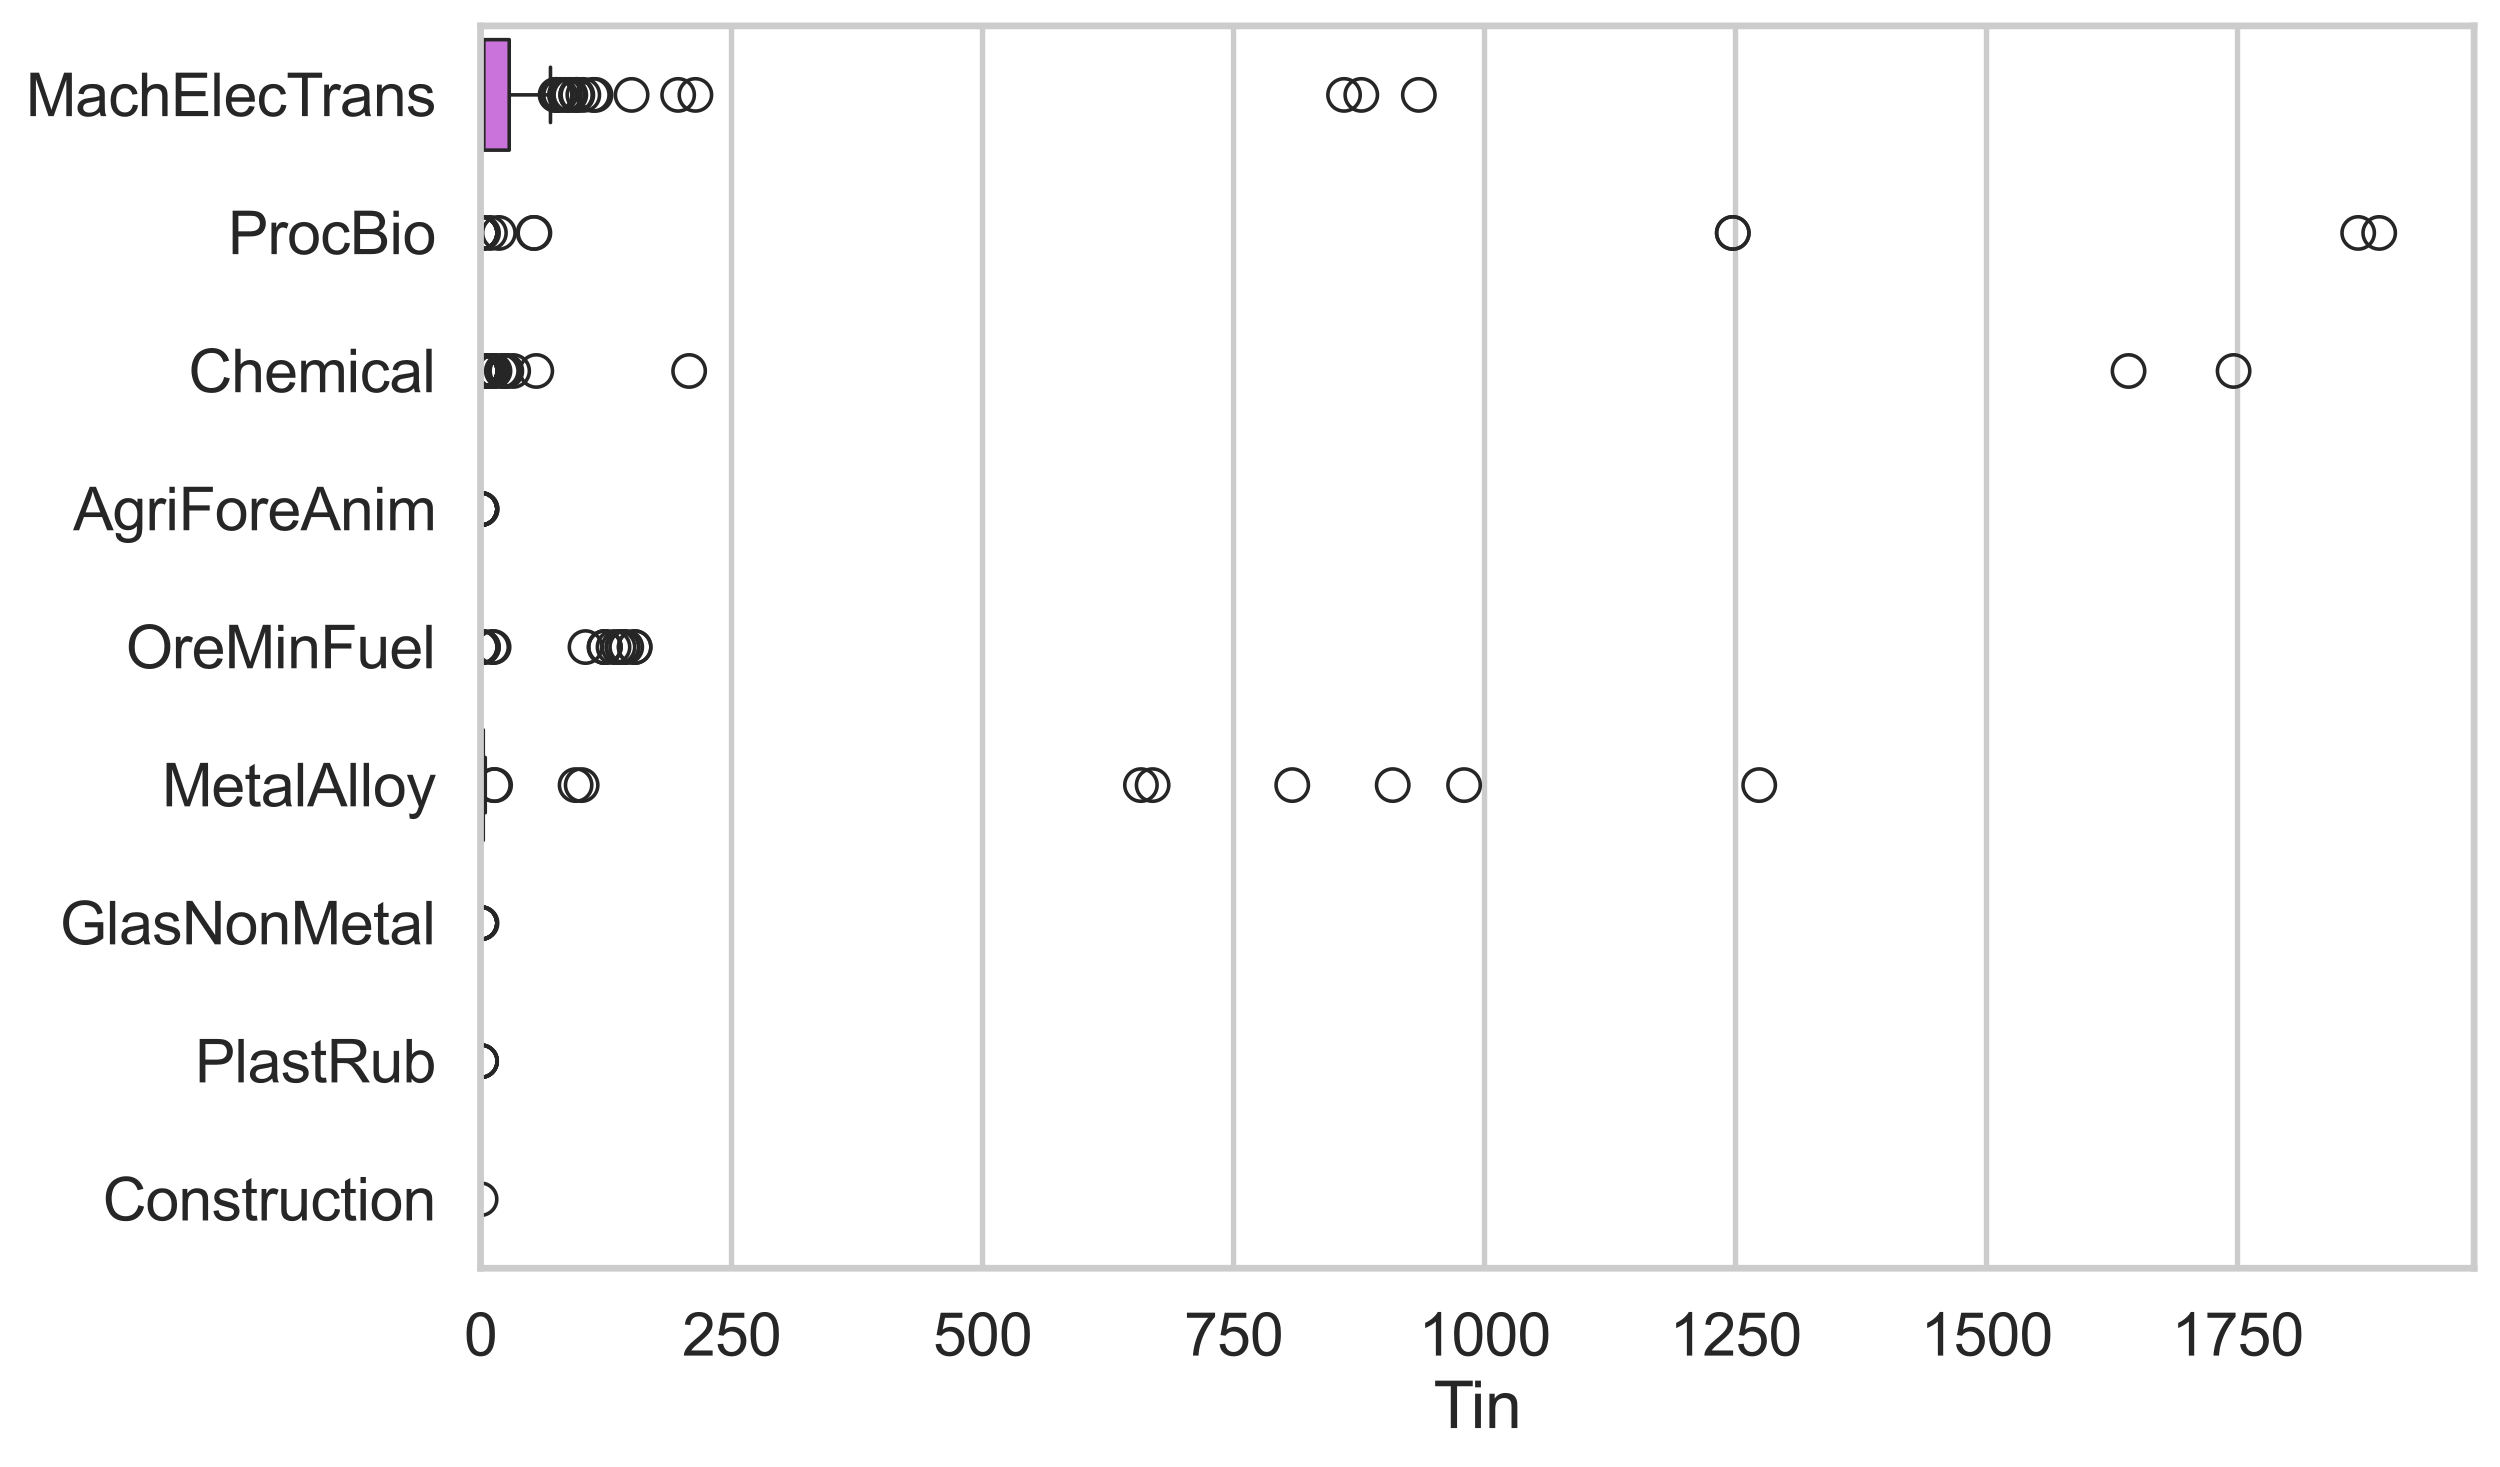 <?xml version="1.0" encoding="utf-8" standalone="no"?>
<!DOCTYPE svg PUBLIC "-//W3C//DTD SVG 1.1//EN"
  "http://www.w3.org/Graphics/SVG/1.1/DTD/svg11.dtd">
<svg xmlns:xlink="http://www.w3.org/1999/xlink" width="695.577pt" height="408.111pt" viewBox="0 0 695.577 408.111" xmlns="http://www.w3.org/2000/svg" version="1.1">
 <defs>
  <style type="text/css">*{stroke-linejoin: round; stroke-linecap: butt}</style>
 </defs>
 <g id="figure_1">
  <g id="patch_1">
   <path d="M 0 408.111 
L 695.577 408.111 
L 695.577 0 
L 0 0 
z
" style="fill: #ffffff"/>
  </g>
  <g id="axes_1">
   <g id="patch_2">
    <path d="M 133.697 352.86 
L 688.377 352.86 
L 688.377 7.2 
L 133.697 7.2 
z
" style="fill: #ffffff"/>
   </g>
   <g id="matplotlib.axis_1">
    <g id="xtick_1">
     <g id="line2d_1">
      <path d="M 133.697 352.86 
L 133.697 7.2 
" clip-path="url(#p36f590b5b8)" style="fill: none; stroke: #cccccc; stroke-width: 1.5; stroke-linecap: round"/>
     </g>
     <g id="text_1">
      <!-- 0 -->
      <g style="fill: #262626" transform="translate(129.109 377.17) scale(0.165 -0.165)">
       <defs>
        <path id="ArialMT-30" d="M 266 2259 
Q 266 3072 433 3567 
Q 600 4063 929 4331 
Q 1259 4600 1759 4600 
Q 2128 4600 2406 4451 
Q 2684 4303 2865 4023 
Q 3047 3744 3150 3342 
Q 3253 2941 3253 2259 
Q 3253 1453 3087 958 
Q 2922 463 2592 192 
Q 2263 -78 1759 -78 
Q 1097 -78 719 397 
Q 266 969 266 2259 
z
M 844 2259 
Q 844 1131 1108 757 
Q 1372 384 1759 384 
Q 2147 384 2411 759 
Q 2675 1134 2675 2259 
Q 2675 3391 2411 3762 
Q 2147 4134 1753 4134 
Q 1366 4134 1134 3806 
Q 844 3388 844 2259 
z
" transform="scale(0.016)"/>
       </defs>
       <use xlink:href="#ArialMT-30"/>
      </g>
     </g>
    </g>
    <g id="xtick_2">
     <g id="line2d_2">
      <path d="M 203.533 352.86 
L 203.533 7.2 
" clip-path="url(#p36f590b5b8)" style="fill: none; stroke: #cccccc; stroke-width: 1.5; stroke-linecap: round"/>
     </g>
     <g id="text_2">
      <!-- 250 -->
      <g style="fill: #262626" transform="translate(189.77 377.17) scale(0.165 -0.165)">
       <defs>
        <path id="ArialMT-32" d="M 3222 541 
L 3222 0 
L 194 0 
Q 188 203 259 391 
Q 375 700 629 1000 
Q 884 1300 1366 1694 
Q 2113 2306 2375 2664 
Q 2638 3022 2638 3341 
Q 2638 3675 2398 3904 
Q 2159 4134 1775 4134 
Q 1369 4134 1125 3890 
Q 881 3647 878 3216 
L 300 3275 
Q 359 3922 746 4261 
Q 1134 4600 1788 4600 
Q 2447 4600 2831 4234 
Q 3216 3869 3216 3328 
Q 3216 3053 3103 2787 
Q 2991 2522 2730 2228 
Q 2469 1934 1863 1422 
Q 1356 997 1212 845 
Q 1069 694 975 541 
L 3222 541 
z
" transform="scale(0.016)"/>
        <path id="ArialMT-35" d="M 266 1200 
L 856 1250 
Q 922 819 1161 601 
Q 1400 384 1738 384 
Q 2144 384 2425 690 
Q 2706 997 2706 1503 
Q 2706 1984 2436 2262 
Q 2166 2541 1728 2541 
Q 1456 2541 1237 2417 
Q 1019 2294 894 2097 
L 366 2166 
L 809 4519 
L 3088 4519 
L 3088 3981 
L 1259 3981 
L 1013 2750 
Q 1425 3038 1878 3038 
Q 2478 3038 2890 2622 
Q 3303 2206 3303 1553 
Q 3303 931 2941 478 
Q 2500 -78 1738 -78 
Q 1113 -78 717 272 
Q 322 622 266 1200 
z
" transform="scale(0.016)"/>
       </defs>
       <use xlink:href="#ArialMT-32"/>
       <use xlink:href="#ArialMT-35" transform="translate(55.615 0)"/>
       <use xlink:href="#ArialMT-30" transform="translate(111.23 0)"/>
      </g>
     </g>
    </g>
    <g id="xtick_3">
     <g id="line2d_3">
      <path d="M 273.369 352.86 
L 273.369 7.2 
" clip-path="url(#p36f590b5b8)" style="fill: none; stroke: #cccccc; stroke-width: 1.5; stroke-linecap: round"/>
     </g>
     <g id="text_3">
      <!-- 500 -->
      <g style="fill: #262626" transform="translate(259.606 377.17) scale(0.165 -0.165)">
       <use xlink:href="#ArialMT-35"/>
       <use xlink:href="#ArialMT-30" transform="translate(55.615 0)"/>
       <use xlink:href="#ArialMT-30" transform="translate(111.23 0)"/>
      </g>
     </g>
    </g>
    <g id="xtick_4">
     <g id="line2d_4">
      <path d="M 343.205 352.86 
L 343.205 7.2 
" clip-path="url(#p36f590b5b8)" style="fill: none; stroke: #cccccc; stroke-width: 1.5; stroke-linecap: round"/>
     </g>
     <g id="text_4">
      <!-- 750 -->
      <g style="fill: #262626" transform="translate(329.442 377.17) scale(0.165 -0.165)">
       <defs>
        <path id="ArialMT-37" d="M 303 3981 
L 303 4522 
L 3269 4522 
L 3269 4084 
Q 2831 3619 2401 2847 
Q 1972 2075 1738 1259 
Q 1569 684 1522 0 
L 944 0 
Q 953 541 1156 1306 
Q 1359 2072 1739 2783 
Q 2119 3494 2547 3981 
L 303 3981 
z
" transform="scale(0.016)"/>
       </defs>
       <use xlink:href="#ArialMT-37"/>
       <use xlink:href="#ArialMT-35" transform="translate(55.615 0)"/>
       <use xlink:href="#ArialMT-30" transform="translate(111.23 0)"/>
      </g>
     </g>
    </g>
    <g id="xtick_5">
     <g id="line2d_5">
      <path d="M 413.041 352.86 
L 413.041 7.2 
" clip-path="url(#p36f590b5b8)" style="fill: none; stroke: #cccccc; stroke-width: 1.5; stroke-linecap: round"/>
     </g>
     <g id="text_5">
      <!-- 1000 -->
      <g style="fill: #262626" transform="translate(394.69 377.17) scale(0.165 -0.165)">
       <defs>
        <path id="ArialMT-31" d="M 2384 0 
L 1822 0 
L 1822 3584 
Q 1619 3391 1289 3197 
Q 959 3003 697 2906 
L 697 3450 
Q 1169 3672 1522 3987 
Q 1875 4303 2022 4600 
L 2384 4600 
L 2384 0 
z
" transform="scale(0.016)"/>
       </defs>
       <use xlink:href="#ArialMT-31"/>
       <use xlink:href="#ArialMT-30" transform="translate(55.615 0)"/>
       <use xlink:href="#ArialMT-30" transform="translate(111.23 0)"/>
       <use xlink:href="#ArialMT-30" transform="translate(166.846 0)"/>
      </g>
     </g>
    </g>
    <g id="xtick_6">
     <g id="line2d_6">
      <path d="M 482.877 352.86 
L 482.877 7.2 
" clip-path="url(#p36f590b5b8)" style="fill: none; stroke: #cccccc; stroke-width: 1.5; stroke-linecap: round"/>
     </g>
     <g id="text_6">
      <!-- 1250 -->
      <g style="fill: #262626" transform="translate(464.526 377.17) scale(0.165 -0.165)">
       <use xlink:href="#ArialMT-31"/>
       <use xlink:href="#ArialMT-32" transform="translate(55.615 0)"/>
       <use xlink:href="#ArialMT-35" transform="translate(111.23 0)"/>
       <use xlink:href="#ArialMT-30" transform="translate(166.846 0)"/>
      </g>
     </g>
    </g>
    <g id="xtick_7">
     <g id="line2d_7">
      <path d="M 552.713 352.86 
L 552.713 7.2 
" clip-path="url(#p36f590b5b8)" style="fill: none; stroke: #cccccc; stroke-width: 1.5; stroke-linecap: round"/>
     </g>
     <g id="text_7">
      <!-- 1500 -->
      <g style="fill: #262626" transform="translate(534.362 377.17) scale(0.165 -0.165)">
       <use xlink:href="#ArialMT-31"/>
       <use xlink:href="#ArialMT-35" transform="translate(55.615 0)"/>
       <use xlink:href="#ArialMT-30" transform="translate(111.23 0)"/>
       <use xlink:href="#ArialMT-30" transform="translate(166.846 0)"/>
      </g>
     </g>
    </g>
    <g id="xtick_8">
     <g id="line2d_8">
      <path d="M 622.549 352.86 
L 622.549 7.2 
" clip-path="url(#p36f590b5b8)" style="fill: none; stroke: #cccccc; stroke-width: 1.5; stroke-linecap: round"/>
     </g>
     <g id="text_8">
      <!-- 1750 -->
      <g style="fill: #262626" transform="translate(604.198 377.17) scale(0.165 -0.165)">
       <use xlink:href="#ArialMT-31"/>
       <use xlink:href="#ArialMT-37" transform="translate(55.615 0)"/>
       <use xlink:href="#ArialMT-35" transform="translate(111.23 0)"/>
       <use xlink:href="#ArialMT-30" transform="translate(166.846 0)"/>
      </g>
     </g>
    </g>
    <g id="text_9">
     <!-- Tin -->
     <g style="fill: #262626" transform="translate(398.873 397.334) scale(0.18 -0.18)">
      <defs>
       <path id="ArialMT-54" d="M 1659 0 
L 1659 4041 
L 150 4041 
L 150 4581 
L 3781 4581 
L 3781 4041 
L 2266 4041 
L 2266 0 
L 1659 0 
z
" transform="scale(0.016)"/>
       <path id="ArialMT-69" d="M 425 3934 
L 425 4581 
L 988 4581 
L 988 3934 
L 425 3934 
z
M 425 0 
L 425 3319 
L 988 3319 
L 988 0 
L 425 0 
z
" transform="scale(0.016)"/>
       <path id="ArialMT-6e" d="M 422 0 
L 422 3319 
L 928 3319 
L 928 2847 
Q 1294 3394 1984 3394 
Q 2284 3394 2536 3286 
Q 2788 3178 2913 3003 
Q 3038 2828 3088 2588 
Q 3119 2431 3119 2041 
L 3119 0 
L 2556 0 
L 2556 2019 
Q 2556 2363 2490 2533 
Q 2425 2703 2258 2804 
Q 2091 2906 1866 2906 
Q 1506 2906 1245 2678 
Q 984 2450 984 1813 
L 984 0 
L 422 0 
z
" transform="scale(0.016)"/>
      </defs>
      <use xlink:href="#ArialMT-54"/>
      <use xlink:href="#ArialMT-69" transform="translate(57.334 0)"/>
      <use xlink:href="#ArialMT-6e" transform="translate(79.551 0)"/>
     </g>
    </g>
   </g>
   <g id="matplotlib.axis_2">
    <g id="ytick_1">
     <g id="text_10">
      <!-- MachElecTrans -->
      <g style="fill: #262626" transform="translate(7.2 32.309) scale(0.165 -0.165)">
       <defs>
        <path id="ArialMT-4d" d="M 475 0 
L 475 4581 
L 1388 4581 
L 2472 1338 
Q 2622 884 2691 659 
Q 2769 909 2934 1394 
L 4031 4581 
L 4847 4581 
L 4847 0 
L 4263 0 
L 4263 3834 
L 2931 0 
L 2384 0 
L 1059 3900 
L 1059 0 
L 475 0 
z
" transform="scale(0.016)"/>
        <path id="ArialMT-61" d="M 2588 409 
Q 2275 144 1986 34 
Q 1697 -75 1366 -75 
Q 819 -75 525 192 
Q 231 459 231 875 
Q 231 1119 342 1320 
Q 453 1522 633 1644 
Q 813 1766 1038 1828 
Q 1203 1872 1538 1913 
Q 2219 1994 2541 2106 
Q 2544 2222 2544 2253 
Q 2544 2597 2384 2738 
Q 2169 2928 1744 2928 
Q 1347 2928 1158 2789 
Q 969 2650 878 2297 
L 328 2372 
Q 403 2725 575 2942 
Q 747 3159 1072 3276 
Q 1397 3394 1825 3394 
Q 2250 3394 2515 3294 
Q 2781 3194 2906 3042 
Q 3031 2891 3081 2659 
Q 3109 2516 3109 2141 
L 3109 1391 
Q 3109 606 3145 398 
Q 3181 191 3288 0 
L 2700 0 
Q 2613 175 2588 409 
z
M 2541 1666 
Q 2234 1541 1622 1453 
Q 1275 1403 1131 1340 
Q 988 1278 909 1158 
Q 831 1038 831 891 
Q 831 666 1001 516 
Q 1172 366 1500 366 
Q 1825 366 2078 508 
Q 2331 650 2450 897 
Q 2541 1088 2541 1459 
L 2541 1666 
z
" transform="scale(0.016)"/>
        <path id="ArialMT-63" d="M 2588 1216 
L 3141 1144 
Q 3050 572 2676 248 
Q 2303 -75 1759 -75 
Q 1078 -75 664 370 
Q 250 816 250 1647 
Q 250 2184 428 2587 
Q 606 2991 970 3192 
Q 1334 3394 1763 3394 
Q 2303 3394 2647 3120 
Q 2991 2847 3088 2344 
L 2541 2259 
Q 2463 2594 2264 2762 
Q 2066 2931 1784 2931 
Q 1359 2931 1093 2626 
Q 828 2322 828 1663 
Q 828 994 1084 691 
Q 1341 388 1753 388 
Q 2084 388 2306 591 
Q 2528 794 2588 1216 
z
" transform="scale(0.016)"/>
        <path id="ArialMT-68" d="M 422 0 
L 422 4581 
L 984 4581 
L 984 2938 
Q 1378 3394 1978 3394 
Q 2347 3394 2619 3248 
Q 2891 3103 3008 2847 
Q 3125 2591 3125 2103 
L 3125 0 
L 2563 0 
L 2563 2103 
Q 2563 2525 2380 2717 
Q 2197 2909 1863 2909 
Q 1613 2909 1392 2779 
Q 1172 2650 1078 2428 
Q 984 2206 984 1816 
L 984 0 
L 422 0 
z
" transform="scale(0.016)"/>
        <path id="ArialMT-45" d="M 506 0 
L 506 4581 
L 3819 4581 
L 3819 4041 
L 1113 4041 
L 1113 2638 
L 3647 2638 
L 3647 2100 
L 1113 2100 
L 1113 541 
L 3925 541 
L 3925 0 
L 506 0 
z
" transform="scale(0.016)"/>
        <path id="ArialMT-6c" d="M 409 0 
L 409 4581 
L 972 4581 
L 972 0 
L 409 0 
z
" transform="scale(0.016)"/>
        <path id="ArialMT-65" d="M 2694 1069 
L 3275 997 
Q 3138 488 2766 206 
Q 2394 -75 1816 -75 
Q 1088 -75 661 373 
Q 234 822 234 1631 
Q 234 2469 665 2931 
Q 1097 3394 1784 3394 
Q 2450 3394 2872 2941 
Q 3294 2488 3294 1666 
Q 3294 1616 3291 1516 
L 816 1516 
Q 847 969 1125 678 
Q 1403 388 1819 388 
Q 2128 388 2347 550 
Q 2566 713 2694 1069 
z
M 847 1978 
L 2700 1978 
Q 2663 2397 2488 2606 
Q 2219 2931 1791 2931 
Q 1403 2931 1139 2672 
Q 875 2413 847 1978 
z
" transform="scale(0.016)"/>
        <path id="ArialMT-72" d="M 416 0 
L 416 3319 
L 922 3319 
L 922 2816 
Q 1116 3169 1280 3281 
Q 1444 3394 1641 3394 
Q 1925 3394 2219 3213 
L 2025 2691 
Q 1819 2813 1613 2813 
Q 1428 2813 1281 2702 
Q 1134 2591 1072 2394 
Q 978 2094 978 1738 
L 978 0 
L 416 0 
z
" transform="scale(0.016)"/>
        <path id="ArialMT-73" d="M 197 991 
L 753 1078 
Q 800 744 1014 566 
Q 1228 388 1613 388 
Q 2000 388 2187 545 
Q 2375 703 2375 916 
Q 2375 1106 2209 1216 
Q 2094 1291 1634 1406 
Q 1016 1563 777 1677 
Q 538 1791 414 1992 
Q 291 2194 291 2438 
Q 291 2659 392 2848 
Q 494 3038 669 3163 
Q 800 3259 1026 3326 
Q 1253 3394 1513 3394 
Q 1903 3394 2198 3281 
Q 2494 3169 2634 2976 
Q 2775 2784 2828 2463 
L 2278 2388 
Q 2241 2644 2061 2787 
Q 1881 2931 1553 2931 
Q 1166 2931 1000 2803 
Q 834 2675 834 2503 
Q 834 2394 903 2306 
Q 972 2216 1119 2156 
Q 1203 2125 1616 2013 
Q 2213 1853 2448 1751 
Q 2684 1650 2818 1456 
Q 2953 1263 2953 975 
Q 2953 694 2789 445 
Q 2625 197 2315 61 
Q 2006 -75 1616 -75 
Q 969 -75 630 194 
Q 291 463 197 991 
z
" transform="scale(0.016)"/>
       </defs>
       <use xlink:href="#ArialMT-4d"/>
       <use xlink:href="#ArialMT-61" transform="translate(83.301 0)"/>
       <use xlink:href="#ArialMT-63" transform="translate(138.916 0)"/>
       <use xlink:href="#ArialMT-68" transform="translate(188.916 0)"/>
       <use xlink:href="#ArialMT-45" transform="translate(244.531 0)"/>
       <use xlink:href="#ArialMT-6c" transform="translate(311.23 0)"/>
       <use xlink:href="#ArialMT-65" transform="translate(333.447 0)"/>
       <use xlink:href="#ArialMT-63" transform="translate(389.062 0)"/>
       <use xlink:href="#ArialMT-54" transform="translate(439.062 0)"/>
       <use xlink:href="#ArialMT-72" transform="translate(496.396 0)"/>
       <use xlink:href="#ArialMT-61" transform="translate(529.697 0)"/>
       <use xlink:href="#ArialMT-6e" transform="translate(585.312 0)"/>
       <use xlink:href="#ArialMT-73" transform="translate(640.928 0)"/>
      </g>
     </g>
    </g>
    <g id="ytick_2">
     <g id="text_11">
      <!-- ProcBio -->
      <g style="fill: #262626" transform="translate(63.424 70.715) scale(0.165 -0.165)">
       <defs>
        <path id="ArialMT-50" d="M 494 0 
L 494 4581 
L 2222 4581 
Q 2678 4581 2919 4538 
Q 3256 4481 3484 4323 
Q 3713 4166 3852 3881 
Q 3991 3597 3991 3256 
Q 3991 2672 3619 2267 
Q 3247 1863 2275 1863 
L 1100 1863 
L 1100 0 
L 494 0 
z
M 1100 2403 
L 2284 2403 
Q 2872 2403 3119 2622 
Q 3366 2841 3366 3238 
Q 3366 3525 3220 3729 
Q 3075 3934 2838 4000 
Q 2684 4041 2272 4041 
L 1100 4041 
L 1100 2403 
z
" transform="scale(0.016)"/>
        <path id="ArialMT-6f" d="M 213 1659 
Q 213 2581 725 3025 
Q 1153 3394 1769 3394 
Q 2453 3394 2887 2945 
Q 3322 2497 3322 1706 
Q 3322 1066 3130 698 
Q 2938 331 2570 128 
Q 2203 -75 1769 -75 
Q 1072 -75 642 372 
Q 213 819 213 1659 
z
M 791 1659 
Q 791 1022 1069 705 
Q 1347 388 1769 388 
Q 2188 388 2466 706 
Q 2744 1025 2744 1678 
Q 2744 2294 2464 2611 
Q 2184 2928 1769 2928 
Q 1347 2928 1069 2612 
Q 791 2297 791 1659 
z
" transform="scale(0.016)"/>
        <path id="ArialMT-42" d="M 469 0 
L 469 4581 
L 2188 4581 
Q 2713 4581 3030 4442 
Q 3347 4303 3526 4014 
Q 3706 3725 3706 3409 
Q 3706 3116 3547 2856 
Q 3388 2597 3066 2438 
Q 3481 2316 3704 2022 
Q 3928 1728 3928 1328 
Q 3928 1006 3792 729 
Q 3656 453 3456 303 
Q 3256 153 2954 76 
Q 2653 0 2216 0 
L 469 0 
z
M 1075 2656 
L 2066 2656 
Q 2469 2656 2644 2709 
Q 2875 2778 2992 2937 
Q 3109 3097 3109 3338 
Q 3109 3566 3000 3739 
Q 2891 3913 2687 3977 
Q 2484 4041 1991 4041 
L 1075 4041 
L 1075 2656 
z
M 1075 541 
L 2216 541 
Q 2509 541 2628 563 
Q 2838 600 2978 687 
Q 3119 775 3209 942 
Q 3300 1109 3300 1328 
Q 3300 1584 3169 1773 
Q 3038 1963 2805 2039 
Q 2572 2116 2134 2116 
L 1075 2116 
L 1075 541 
z
" transform="scale(0.016)"/>
       </defs>
       <use xlink:href="#ArialMT-50"/>
       <use xlink:href="#ArialMT-72" transform="translate(66.699 0)"/>
       <use xlink:href="#ArialMT-6f" transform="translate(100 0)"/>
       <use xlink:href="#ArialMT-63" transform="translate(155.615 0)"/>
       <use xlink:href="#ArialMT-42" transform="translate(205.615 0)"/>
       <use xlink:href="#ArialMT-69" transform="translate(272.314 0)"/>
       <use xlink:href="#ArialMT-6f" transform="translate(294.531 0)"/>
      </g>
     </g>
    </g>
    <g id="ytick_3">
     <g id="text_12">
      <!-- Chemical -->
      <g style="fill: #262626" transform="translate(52.428 109.122) scale(0.165 -0.165)">
       <defs>
        <path id="ArialMT-43" d="M 3763 1606 
L 4369 1453 
Q 4178 706 3683 314 
Q 3188 -78 2472 -78 
Q 1731 -78 1267 223 
Q 803 525 561 1097 
Q 319 1669 319 2325 
Q 319 3041 592 3573 
Q 866 4106 1370 4382 
Q 1875 4659 2481 4659 
Q 3169 4659 3637 4309 
Q 4106 3959 4291 3325 
L 3694 3184 
Q 3534 3684 3231 3912 
Q 2928 4141 2469 4141 
Q 1941 4141 1586 3887 
Q 1231 3634 1087 3207 
Q 944 2781 944 2328 
Q 944 1744 1114 1308 
Q 1284 872 1643 656 
Q 2003 441 2422 441 
Q 2931 441 3284 734 
Q 3638 1028 3763 1606 
z
" transform="scale(0.016)"/>
        <path id="ArialMT-6d" d="M 422 0 
L 422 3319 
L 925 3319 
L 925 2853 
Q 1081 3097 1340 3245 
Q 1600 3394 1931 3394 
Q 2300 3394 2536 3241 
Q 2772 3088 2869 2813 
Q 3263 3394 3894 3394 
Q 4388 3394 4653 3120 
Q 4919 2847 4919 2278 
L 4919 0 
L 4359 0 
L 4359 2091 
Q 4359 2428 4304 2576 
Q 4250 2725 4106 2815 
Q 3963 2906 3769 2906 
Q 3419 2906 3187 2673 
Q 2956 2441 2956 1928 
L 2956 0 
L 2394 0 
L 2394 2156 
Q 2394 2531 2256 2718 
Q 2119 2906 1806 2906 
Q 1569 2906 1367 2781 
Q 1166 2656 1075 2415 
Q 984 2175 984 1722 
L 984 0 
L 422 0 
z
" transform="scale(0.016)"/>
       </defs>
       <use xlink:href="#ArialMT-43"/>
       <use xlink:href="#ArialMT-68" transform="translate(72.217 0)"/>
       <use xlink:href="#ArialMT-65" transform="translate(127.832 0)"/>
       <use xlink:href="#ArialMT-6d" transform="translate(183.447 0)"/>
       <use xlink:href="#ArialMT-69" transform="translate(266.748 0)"/>
       <use xlink:href="#ArialMT-63" transform="translate(288.965 0)"/>
       <use xlink:href="#ArialMT-61" transform="translate(338.965 0)"/>
       <use xlink:href="#ArialMT-6c" transform="translate(394.58 0)"/>
      </g>
     </g>
    </g>
    <g id="ytick_4">
     <g id="text_13">
      <!-- AgriForeAnim -->
      <g style="fill: #262626" transform="translate(20.341 147.529) scale(0.165 -0.165)">
       <defs>
        <path id="ArialMT-41" d="M -9 0 
L 1750 4581 
L 2403 4581 
L 4278 0 
L 3588 0 
L 3053 1388 
L 1138 1388 
L 634 0 
L -9 0 
z
M 1313 1881 
L 2866 1881 
L 2388 3150 
Q 2169 3728 2063 4100 
Q 1975 3659 1816 3225 
L 1313 1881 
z
" transform="scale(0.016)"/>
        <path id="ArialMT-67" d="M 319 -275 
L 866 -356 
Q 900 -609 1056 -725 
Q 1266 -881 1628 -881 
Q 2019 -881 2231 -725 
Q 2444 -569 2519 -288 
Q 2563 -116 2559 434 
Q 2191 0 1641 0 
Q 956 0 581 494 
Q 206 988 206 1678 
Q 206 2153 378 2554 
Q 550 2956 876 3175 
Q 1203 3394 1644 3394 
Q 2231 3394 2613 2919 
L 2613 3319 
L 3131 3319 
L 3131 450 
Q 3131 -325 2973 -648 
Q 2816 -972 2473 -1159 
Q 2131 -1347 1631 -1347 
Q 1038 -1347 672 -1080 
Q 306 -813 319 -275 
z
M 784 1719 
Q 784 1066 1043 766 
Q 1303 466 1694 466 
Q 2081 466 2343 764 
Q 2606 1063 2606 1700 
Q 2606 2309 2336 2618 
Q 2066 2928 1684 2928 
Q 1309 2928 1046 2623 
Q 784 2319 784 1719 
z
" transform="scale(0.016)"/>
        <path id="ArialMT-46" d="M 525 0 
L 525 4581 
L 3616 4581 
L 3616 4041 
L 1131 4041 
L 1131 2622 
L 3281 2622 
L 3281 2081 
L 1131 2081 
L 1131 0 
L 525 0 
z
" transform="scale(0.016)"/>
       </defs>
       <use xlink:href="#ArialMT-41"/>
       <use xlink:href="#ArialMT-67" transform="translate(66.699 0)"/>
       <use xlink:href="#ArialMT-72" transform="translate(122.314 0)"/>
       <use xlink:href="#ArialMT-69" transform="translate(155.615 0)"/>
       <use xlink:href="#ArialMT-46" transform="translate(177.832 0)"/>
       <use xlink:href="#ArialMT-6f" transform="translate(238.916 0)"/>
       <use xlink:href="#ArialMT-72" transform="translate(294.531 0)"/>
       <use xlink:href="#ArialMT-65" transform="translate(327.832 0)"/>
       <use xlink:href="#ArialMT-41" transform="translate(383.447 0)"/>
       <use xlink:href="#ArialMT-6e" transform="translate(450.146 0)"/>
       <use xlink:href="#ArialMT-69" transform="translate(505.762 0)"/>
       <use xlink:href="#ArialMT-6d" transform="translate(527.979 0)"/>
      </g>
     </g>
    </g>
    <g id="ytick_5">
     <g id="text_14">
      <!-- OreMinFuel -->
      <g style="fill: #262626" transform="translate(35.013 185.935) scale(0.165 -0.165)">
       <defs>
        <path id="ArialMT-4f" d="M 309 2231 
Q 309 3372 921 4017 
Q 1534 4663 2503 4663 
Q 3138 4663 3647 4359 
Q 4156 4056 4423 3514 
Q 4691 2972 4691 2284 
Q 4691 1588 4409 1038 
Q 4128 488 3612 205 
Q 3097 -78 2500 -78 
Q 1853 -78 1343 234 
Q 834 547 571 1087 
Q 309 1628 309 2231 
z
M 934 2222 
Q 934 1394 1379 917 
Q 1825 441 2497 441 
Q 3181 441 3623 922 
Q 4066 1403 4066 2288 
Q 4066 2847 3877 3264 
Q 3688 3681 3323 3911 
Q 2959 4141 2506 4141 
Q 1863 4141 1398 3698 
Q 934 3256 934 2222 
z
" transform="scale(0.016)"/>
        <path id="ArialMT-75" d="M 2597 0 
L 2597 488 
Q 2209 -75 1544 -75 
Q 1250 -75 995 37 
Q 741 150 617 320 
Q 494 491 444 738 
Q 409 903 409 1263 
L 409 3319 
L 972 3319 
L 972 1478 
Q 972 1038 1006 884 
Q 1059 663 1231 536 
Q 1403 409 1656 409 
Q 1909 409 2131 539 
Q 2353 669 2445 892 
Q 2538 1116 2538 1541 
L 2538 3319 
L 3100 3319 
L 3100 0 
L 2597 0 
z
" transform="scale(0.016)"/>
       </defs>
       <use xlink:href="#ArialMT-4f"/>
       <use xlink:href="#ArialMT-72" transform="translate(77.783 0)"/>
       <use xlink:href="#ArialMT-65" transform="translate(111.084 0)"/>
       <use xlink:href="#ArialMT-4d" transform="translate(166.699 0)"/>
       <use xlink:href="#ArialMT-69" transform="translate(250 0)"/>
       <use xlink:href="#ArialMT-6e" transform="translate(272.217 0)"/>
       <use xlink:href="#ArialMT-46" transform="translate(327.832 0)"/>
       <use xlink:href="#ArialMT-75" transform="translate(388.916 0)"/>
       <use xlink:href="#ArialMT-65" transform="translate(444.531 0)"/>
       <use xlink:href="#ArialMT-6c" transform="translate(500.146 0)"/>
      </g>
     </g>
    </g>
    <g id="ytick_6">
     <g id="text_15">
      <!-- MetalAlloy -->
      <g style="fill: #262626" transform="translate(45.088 224.342) scale(0.165 -0.165)">
       <defs>
        <path id="ArialMT-74" d="M 1650 503 
L 1731 6 
Q 1494 -44 1306 -44 
Q 1000 -44 831 53 
Q 663 150 594 308 
Q 525 466 525 972 
L 525 2881 
L 113 2881 
L 113 3319 
L 525 3319 
L 525 4141 
L 1084 4478 
L 1084 3319 
L 1650 3319 
L 1650 2881 
L 1084 2881 
L 1084 941 
Q 1084 700 1114 631 
Q 1144 563 1211 522 
Q 1278 481 1403 481 
Q 1497 481 1650 503 
z
" transform="scale(0.016)"/>
        <path id="ArialMT-79" d="M 397 -1278 
L 334 -750 
Q 519 -800 656 -800 
Q 844 -800 956 -737 
Q 1069 -675 1141 -563 
Q 1194 -478 1313 -144 
Q 1328 -97 1363 -6 
L 103 3319 
L 709 3319 
L 1400 1397 
Q 1534 1031 1641 628 
Q 1738 1016 1872 1384 
L 2581 3319 
L 3144 3319 
L 1881 -56 
Q 1678 -603 1566 -809 
Q 1416 -1088 1222 -1217 
Q 1028 -1347 759 -1347 
Q 597 -1347 397 -1278 
z
" transform="scale(0.016)"/>
       </defs>
       <use xlink:href="#ArialMT-4d"/>
       <use xlink:href="#ArialMT-65" transform="translate(83.301 0)"/>
       <use xlink:href="#ArialMT-74" transform="translate(138.916 0)"/>
       <use xlink:href="#ArialMT-61" transform="translate(166.699 0)"/>
       <use xlink:href="#ArialMT-6c" transform="translate(222.314 0)"/>
       <use xlink:href="#ArialMT-41" transform="translate(244.531 0)"/>
       <use xlink:href="#ArialMT-6c" transform="translate(311.23 0)"/>
       <use xlink:href="#ArialMT-6c" transform="translate(333.447 0)"/>
       <use xlink:href="#ArialMT-6f" transform="translate(355.664 0)"/>
       <use xlink:href="#ArialMT-79" transform="translate(411.279 0)"/>
      </g>
     </g>
    </g>
    <g id="ytick_7">
     <g id="text_16">
      <!-- GlasNonMetal -->
      <g style="fill: #262626" transform="translate(16.659 262.749) scale(0.165 -0.165)">
       <defs>
        <path id="ArialMT-47" d="M 2638 1797 
L 2638 2334 
L 4578 2338 
L 4578 638 
Q 4131 281 3656 101 
Q 3181 -78 2681 -78 
Q 2006 -78 1454 211 
Q 903 500 622 1047 
Q 341 1594 341 2269 
Q 341 2938 620 3517 
Q 900 4097 1425 4378 
Q 1950 4659 2634 4659 
Q 3131 4659 3532 4498 
Q 3934 4338 4162 4050 
Q 4391 3763 4509 3300 
L 3963 3150 
Q 3859 3500 3706 3700 
Q 3553 3900 3268 4020 
Q 2984 4141 2638 4141 
Q 2222 4141 1919 4014 
Q 1616 3888 1430 3681 
Q 1244 3475 1141 3228 
Q 966 2803 966 2306 
Q 966 1694 1177 1281 
Q 1388 869 1791 669 
Q 2194 469 2647 469 
Q 3041 469 3416 620 
Q 3791 772 3984 944 
L 3984 1797 
L 2638 1797 
z
" transform="scale(0.016)"/>
        <path id="ArialMT-4e" d="M 488 0 
L 488 4581 
L 1109 4581 
L 3516 984 
L 3516 4581 
L 4097 4581 
L 4097 0 
L 3475 0 
L 1069 3600 
L 1069 0 
L 488 0 
z
" transform="scale(0.016)"/>
       </defs>
       <use xlink:href="#ArialMT-47"/>
       <use xlink:href="#ArialMT-6c" transform="translate(77.783 0)"/>
       <use xlink:href="#ArialMT-61" transform="translate(100 0)"/>
       <use xlink:href="#ArialMT-73" transform="translate(155.615 0)"/>
       <use xlink:href="#ArialMT-4e" transform="translate(205.615 0)"/>
       <use xlink:href="#ArialMT-6f" transform="translate(277.832 0)"/>
       <use xlink:href="#ArialMT-6e" transform="translate(333.447 0)"/>
       <use xlink:href="#ArialMT-4d" transform="translate(389.062 0)"/>
       <use xlink:href="#ArialMT-65" transform="translate(472.363 0)"/>
       <use xlink:href="#ArialMT-74" transform="translate(527.979 0)"/>
       <use xlink:href="#ArialMT-61" transform="translate(555.762 0)"/>
       <use xlink:href="#ArialMT-6c" transform="translate(611.377 0)"/>
      </g>
     </g>
    </g>
    <g id="ytick_8">
     <g id="text_17">
      <!-- PlastRub -->
      <g style="fill: #262626" transform="translate(54.248 301.155) scale(0.165 -0.165)">
       <defs>
        <path id="ArialMT-52" d="M 503 0 
L 503 4581 
L 2534 4581 
Q 3147 4581 3465 4457 
Q 3784 4334 3975 4021 
Q 4166 3709 4166 3331 
Q 4166 2844 3850 2509 
Q 3534 2175 2875 2084 
Q 3116 1969 3241 1856 
Q 3506 1613 3744 1247 
L 4541 0 
L 3778 0 
L 3172 953 
Q 2906 1366 2734 1584 
Q 2563 1803 2427 1890 
Q 2291 1978 2150 2013 
Q 2047 2034 1813 2034 
L 1109 2034 
L 1109 0 
L 503 0 
z
M 1109 2559 
L 2413 2559 
Q 2828 2559 3062 2645 
Q 3297 2731 3419 2920 
Q 3541 3109 3541 3331 
Q 3541 3656 3305 3865 
Q 3069 4075 2559 4075 
L 1109 4075 
L 1109 2559 
z
" transform="scale(0.016)"/>
        <path id="ArialMT-62" d="M 941 0 
L 419 0 
L 419 4581 
L 981 4581 
L 981 2947 
Q 1338 3394 1891 3394 
Q 2197 3394 2470 3270 
Q 2744 3147 2920 2923 
Q 3097 2700 3197 2384 
Q 3297 2069 3297 1709 
Q 3297 856 2875 390 
Q 2453 -75 1863 -75 
Q 1275 -75 941 416 
L 941 0 
z
M 934 1684 
Q 934 1088 1097 822 
Q 1363 388 1816 388 
Q 2184 388 2453 708 
Q 2722 1028 2722 1663 
Q 2722 2313 2464 2622 
Q 2206 2931 1841 2931 
Q 1472 2931 1203 2611 
Q 934 2291 934 1684 
z
" transform="scale(0.016)"/>
       </defs>
       <use xlink:href="#ArialMT-50"/>
       <use xlink:href="#ArialMT-6c" transform="translate(66.699 0)"/>
       <use xlink:href="#ArialMT-61" transform="translate(88.916 0)"/>
       <use xlink:href="#ArialMT-73" transform="translate(144.531 0)"/>
       <use xlink:href="#ArialMT-74" transform="translate(194.531 0)"/>
       <use xlink:href="#ArialMT-52" transform="translate(222.314 0)"/>
       <use xlink:href="#ArialMT-75" transform="translate(294.531 0)"/>
       <use xlink:href="#ArialMT-62" transform="translate(350.146 0)"/>
      </g>
     </g>
    </g>
    <g id="ytick_9">
     <g id="text_18">
      <!-- Construction -->
      <g style="fill: #262626" transform="translate(28.575 339.562) scale(0.165 -0.165)">
       <use xlink:href="#ArialMT-43"/>
       <use xlink:href="#ArialMT-6f" transform="translate(72.217 0)"/>
       <use xlink:href="#ArialMT-6e" transform="translate(127.832 0)"/>
       <use xlink:href="#ArialMT-73" transform="translate(183.447 0)"/>
       <use xlink:href="#ArialMT-74" transform="translate(233.447 0)"/>
       <use xlink:href="#ArialMT-72" transform="translate(261.23 0)"/>
       <use xlink:href="#ArialMT-75" transform="translate(294.531 0)"/>
       <use xlink:href="#ArialMT-63" transform="translate(350.146 0)"/>
       <use xlink:href="#ArialMT-74" transform="translate(400.146 0)"/>
       <use xlink:href="#ArialMT-69" transform="translate(427.93 0)"/>
       <use xlink:href="#ArialMT-6f" transform="translate(450.146 0)"/>
       <use xlink:href="#ArialMT-6e" transform="translate(505.762 0)"/>
      </g>
     </g>
    </g>
   </g>
   <g id="patch_3">
    <path d="M 133.993 11.041 
L 133.993 41.766 
L 141.678 41.766 
L 141.678 11.041 
L 133.993 11.041 
z
" clip-path="url(#p36f590b5b8)" style="fill: #ca74db; stroke: #262626; stroke-linejoin: miter"/>
   </g>
   <g id="line2d_9">
    <path d="M 133.993 26.403 
L 133.701 26.403 
" clip-path="url(#p36f590b5b8)" style="fill: none; stroke: #262626"/>
   </g>
   <g id="line2d_10">
    <path d="M 141.678 26.403 
L 153.159 26.403 
" clip-path="url(#p36f590b5b8)" style="fill: none; stroke: #262626"/>
   </g>
   <g id="line2d_11">
    <path d="M 133.701 18.722 
L 133.701 34.085 
" clip-path="url(#p36f590b5b8)" style="fill: none; stroke: #262626; stroke-linecap: round"/>
   </g>
   <g id="line2d_12">
    <path d="M 153.159 18.722 
L 153.159 34.085 
" clip-path="url(#p36f590b5b8)" style="fill: none; stroke: #262626; stroke-linecap: round"/>
   </g>
   <g id="line2d_13">
    <defs>
     <path id="m249eef2b80" d="M 0 4.5 
C 1.193 4.5 2.338 4.026 3.182 3.182 
C 4.026 2.338 4.5 1.193 4.5 0 
C 4.5 -1.193 4.026 -2.338 3.182 -3.182 
C 2.338 -4.026 1.193 -4.5 0 -4.5 
C -1.193 -4.5 -2.338 -4.026 -3.182 -3.182 
C -4.026 -2.338 -4.5 -1.193 -4.5 0 
C -4.5 1.193 -4.026 2.338 -3.182 3.182 
C -2.338 4.026 -1.193 4.5 0 4.5 
z
" style="stroke: #262626"/>
    </defs>
    <g clip-path="url(#p36f590b5b8)">
     <use xlink:href="#m249eef2b80" x="154.947" y="26.403" style="fill-opacity: 0; stroke: #262626"/>
     <use xlink:href="#m249eef2b80" x="157.177" y="26.403" style="fill-opacity: 0; stroke: #262626"/>
     <use xlink:href="#m249eef2b80" x="154.759" y="26.403" style="fill-opacity: 0; stroke: #262626"/>
     <use xlink:href="#m249eef2b80" x="188.687" y="26.403" style="fill-opacity: 0; stroke: #262626"/>
     <use xlink:href="#m249eef2b80" x="394.767" y="26.403" style="fill-opacity: 0; stroke: #262626"/>
     <use xlink:href="#m249eef2b80" x="154.58" y="26.403" style="fill-opacity: 0; stroke: #262626"/>
     <use xlink:href="#m249eef2b80" x="193.482" y="26.403" style="fill-opacity: 0; stroke: #262626"/>
     <use xlink:href="#m249eef2b80" x="160.634" y="26.403" style="fill-opacity: 0; stroke: #262626"/>
     <use xlink:href="#m249eef2b80" x="373.955" y="26.403" style="fill-opacity: 0; stroke: #262626"/>
     <use xlink:href="#m249eef2b80" x="155.804" y="26.403" style="fill-opacity: 0; stroke: #262626"/>
     <use xlink:href="#m249eef2b80" x="158.072" y="26.403" style="fill-opacity: 0; stroke: #262626"/>
     <use xlink:href="#m249eef2b80" x="175.727" y="26.403" style="fill-opacity: 0; stroke: #262626"/>
     <use xlink:href="#m249eef2b80" x="158.671" y="26.403" style="fill-opacity: 0; stroke: #262626"/>
     <use xlink:href="#m249eef2b80" x="165.689" y="26.403" style="fill-opacity: 0; stroke: #262626"/>
     <use xlink:href="#m249eef2b80" x="160.324" y="26.403" style="fill-opacity: 0; stroke: #262626"/>
     <use xlink:href="#m249eef2b80" x="160.324" y="26.403" style="fill-opacity: 0; stroke: #262626"/>
     <use xlink:href="#m249eef2b80" x="162.306" y="26.403" style="fill-opacity: 0; stroke: #262626"/>
     <use xlink:href="#m249eef2b80" x="378.753" y="26.403" style="fill-opacity: 0; stroke: #262626"/>
     <use xlink:href="#m249eef2b80" x="164.948" y="26.403" style="fill-opacity: 0; stroke: #262626"/>
    </g>
   </g>
   <g id="patch_4">
    <path d="M 133.7 49.447 
L 133.7 80.173 
L 133.717 80.173 
L 133.717 49.447 
L 133.7 49.447 
z
" clip-path="url(#p36f590b5b8)" style="fill: #5ca236; stroke: #262626; stroke-linejoin: miter"/>
   </g>
   <g id="line2d_14">
    <path d="M 133.7 64.81 
L 133.697 64.81 
" clip-path="url(#p36f590b5b8)" style="fill: none; stroke: #262626"/>
   </g>
   <g id="line2d_15">
    <path d="M 133.717 64.81 
L 133.741 64.81 
" clip-path="url(#p36f590b5b8)" style="fill: none; stroke: #262626"/>
   </g>
   <g id="line2d_16">
    <path d="M 133.697 57.129 
L 133.697 72.491 
" clip-path="url(#p36f590b5b8)" style="fill: none; stroke: #262626; stroke-linecap: round"/>
   </g>
   <g id="line2d_17">
    <path d="M 133.741 57.129 
L 133.741 72.491 
" clip-path="url(#p36f590b5b8)" style="fill: none; stroke: #262626; stroke-linecap: round"/>
   </g>
   <g id="line2d_18">
    <g clip-path="url(#p36f590b5b8)">
     <use xlink:href="#m249eef2b80" x="133.762" y="64.81" style="fill-opacity: 0; stroke: #262626"/>
     <use xlink:href="#m249eef2b80" x="133.756" y="64.81" style="fill-opacity: 0; stroke: #262626"/>
     <use xlink:href="#m249eef2b80" x="136.32" y="64.81" style="fill-opacity: 0; stroke: #262626"/>
     <use xlink:href="#m249eef2b80" x="133.763" y="64.81" style="fill-opacity: 0; stroke: #262626"/>
     <use xlink:href="#m249eef2b80" x="133.804" y="64.81" style="fill-opacity: 0; stroke: #262626"/>
     <use xlink:href="#m249eef2b80" x="661.964" y="64.81" style="fill-opacity: 0; stroke: #262626"/>
     <use xlink:href="#m249eef2b80" x="482.121" y="64.81" style="fill-opacity: 0; stroke: #262626"/>
     <use xlink:href="#m249eef2b80" x="134.388" y="64.81" style="fill-opacity: 0; stroke: #262626"/>
     <use xlink:href="#m249eef2b80" x="133.866" y="64.81" style="fill-opacity: 0; stroke: #262626"/>
     <use xlink:href="#m249eef2b80" x="148.464" y="64.81" style="fill-opacity: 0; stroke: #262626"/>
     <use xlink:href="#m249eef2b80" x="133.755" y="64.81" style="fill-opacity: 0; stroke: #262626"/>
     <use xlink:href="#m249eef2b80" x="482.097" y="64.81" style="fill-opacity: 0; stroke: #262626"/>
     <use xlink:href="#m249eef2b80" x="133.79" y="64.81" style="fill-opacity: 0; stroke: #262626"/>
     <use xlink:href="#m249eef2b80" x="656.12" y="64.81" style="fill-opacity: 0; stroke: #262626"/>
     <use xlink:href="#m249eef2b80" x="133.774" y="64.81" style="fill-opacity: 0; stroke: #262626"/>
     <use xlink:href="#m249eef2b80" x="133.862" y="64.81" style="fill-opacity: 0; stroke: #262626"/>
     <use xlink:href="#m249eef2b80" x="148.682" y="64.81" style="fill-opacity: 0; stroke: #262626"/>
     <use xlink:href="#m249eef2b80" x="138.794" y="64.81" style="fill-opacity: 0; stroke: #262626"/>
    </g>
   </g>
   <g id="patch_5">
    <path d="M 133.714 87.854 
L 133.714 118.579 
L 133.761 118.579 
L 133.761 87.854 
L 133.714 87.854 
z
" clip-path="url(#p36f590b5b8)" style="fill: #68afd7; stroke: #262626; stroke-linejoin: miter"/>
   </g>
   <g id="line2d_19">
    <path d="M 133.714 103.217 
L 133.697 103.217 
" clip-path="url(#p36f590b5b8)" style="fill: none; stroke: #262626"/>
   </g>
   <g id="line2d_20">
    <path d="M 133.761 103.217 
L 133.831 103.217 
" clip-path="url(#p36f590b5b8)" style="fill: none; stroke: #262626"/>
   </g>
   <g id="line2d_21">
    <path d="M 133.697 95.535 
L 133.697 110.898 
" clip-path="url(#p36f590b5b8)" style="fill: none; stroke: #262626; stroke-linecap: round"/>
   </g>
   <g id="line2d_22">
    <path d="M 133.831 95.535 
L 133.831 110.898 
" clip-path="url(#p36f590b5b8)" style="fill: none; stroke: #262626; stroke-linecap: round"/>
   </g>
   <g id="line2d_23">
    <g clip-path="url(#p36f590b5b8)">
     <use xlink:href="#m249eef2b80" x="133.848" y="103.217" style="fill-opacity: 0; stroke: #262626"/>
     <use xlink:href="#m249eef2b80" x="134.048" y="103.217" style="fill-opacity: 0; stroke: #262626"/>
     <use xlink:href="#m249eef2b80" x="134.838" y="103.217" style="fill-opacity: 0; stroke: #262626"/>
     <use xlink:href="#m249eef2b80" x="134.491" y="103.217" style="fill-opacity: 0; stroke: #262626"/>
     <use xlink:href="#m249eef2b80" x="140.363" y="103.217" style="fill-opacity: 0; stroke: #262626"/>
     <use xlink:href="#m249eef2b80" x="140.428" y="103.217" style="fill-opacity: 0; stroke: #262626"/>
     <use xlink:href="#m249eef2b80" x="133.838" y="103.217" style="fill-opacity: 0; stroke: #262626"/>
     <use xlink:href="#m249eef2b80" x="133.907" y="103.217" style="fill-opacity: 0; stroke: #262626"/>
     <use xlink:href="#m249eef2b80" x="134.572" y="103.217" style="fill-opacity: 0; stroke: #262626"/>
     <use xlink:href="#m249eef2b80" x="133.995" y="103.217" style="fill-opacity: 0; stroke: #262626"/>
     <use xlink:href="#m249eef2b80" x="133.936" y="103.217" style="fill-opacity: 0; stroke: #262626"/>
     <use xlink:href="#m249eef2b80" x="133.856" y="103.217" style="fill-opacity: 0; stroke: #262626"/>
     <use xlink:href="#m249eef2b80" x="134.148" y="103.217" style="fill-opacity: 0; stroke: #262626"/>
     <use xlink:href="#m249eef2b80" x="133.834" y="103.217" style="fill-opacity: 0; stroke: #262626"/>
     <use xlink:href="#m249eef2b80" x="134.267" y="103.217" style="fill-opacity: 0; stroke: #262626"/>
     <use xlink:href="#m249eef2b80" x="133.841" y="103.217" style="fill-opacity: 0; stroke: #262626"/>
     <use xlink:href="#m249eef2b80" x="133.844" y="103.217" style="fill-opacity: 0; stroke: #262626"/>
     <use xlink:href="#m249eef2b80" x="133.857" y="103.217" style="fill-opacity: 0; stroke: #262626"/>
     <use xlink:href="#m249eef2b80" x="191.738" y="103.217" style="fill-opacity: 0; stroke: #262626"/>
     <use xlink:href="#m249eef2b80" x="133.89" y="103.217" style="fill-opacity: 0; stroke: #262626"/>
     <use xlink:href="#m249eef2b80" x="133.956" y="103.217" style="fill-opacity: 0; stroke: #262626"/>
     <use xlink:href="#m249eef2b80" x="134.33" y="103.217" style="fill-opacity: 0; stroke: #262626"/>
     <use xlink:href="#m249eef2b80" x="134.041" y="103.217" style="fill-opacity: 0; stroke: #262626"/>
     <use xlink:href="#m249eef2b80" x="134.797" y="103.217" style="fill-opacity: 0; stroke: #262626"/>
     <use xlink:href="#m249eef2b80" x="135.289" y="103.217" style="fill-opacity: 0; stroke: #262626"/>
     <use xlink:href="#m249eef2b80" x="140.873" y="103.217" style="fill-opacity: 0; stroke: #262626"/>
     <use xlink:href="#m249eef2b80" x="133.835" y="103.217" style="fill-opacity: 0; stroke: #262626"/>
     <use xlink:href="#m249eef2b80" x="134.401" y="103.217" style="fill-opacity: 0; stroke: #262626"/>
     <use xlink:href="#m249eef2b80" x="133.844" y="103.217" style="fill-opacity: 0; stroke: #262626"/>
     <use xlink:href="#m249eef2b80" x="136.818" y="103.217" style="fill-opacity: 0; stroke: #262626"/>
     <use xlink:href="#m249eef2b80" x="133.849" y="103.217" style="fill-opacity: 0; stroke: #262626"/>
     <use xlink:href="#m249eef2b80" x="133.863" y="103.217" style="fill-opacity: 0; stroke: #262626"/>
     <use xlink:href="#m249eef2b80" x="134.567" y="103.217" style="fill-opacity: 0; stroke: #262626"/>
     <use xlink:href="#m249eef2b80" x="133.844" y="103.217" style="fill-opacity: 0; stroke: #262626"/>
     <use xlink:href="#m249eef2b80" x="134.601" y="103.217" style="fill-opacity: 0; stroke: #262626"/>
     <use xlink:href="#m249eef2b80" x="134.933" y="103.217" style="fill-opacity: 0; stroke: #262626"/>
     <use xlink:href="#m249eef2b80" x="133.834" y="103.217" style="fill-opacity: 0; stroke: #262626"/>
     <use xlink:href="#m249eef2b80" x="133.836" y="103.217" style="fill-opacity: 0; stroke: #262626"/>
     <use xlink:href="#m249eef2b80" x="135.686" y="103.217" style="fill-opacity: 0; stroke: #262626"/>
     <use xlink:href="#m249eef2b80" x="134.026" y="103.217" style="fill-opacity: 0; stroke: #262626"/>
     <use xlink:href="#m249eef2b80" x="133.882" y="103.217" style="fill-opacity: 0; stroke: #262626"/>
     <use xlink:href="#m249eef2b80" x="136.219" y="103.217" style="fill-opacity: 0; stroke: #262626"/>
     <use xlink:href="#m249eef2b80" x="133.864" y="103.217" style="fill-opacity: 0; stroke: #262626"/>
     <use xlink:href="#m249eef2b80" x="149.205" y="103.217" style="fill-opacity: 0; stroke: #262626"/>
     <use xlink:href="#m249eef2b80" x="137.58" y="103.217" style="fill-opacity: 0; stroke: #262626"/>
     <use xlink:href="#m249eef2b80" x="133.921" y="103.217" style="fill-opacity: 0; stroke: #262626"/>
     <use xlink:href="#m249eef2b80" x="133.84" y="103.217" style="fill-opacity: 0; stroke: #262626"/>
     <use xlink:href="#m249eef2b80" x="133.996" y="103.217" style="fill-opacity: 0; stroke: #262626"/>
     <use xlink:href="#m249eef2b80" x="133.907" y="103.217" style="fill-opacity: 0; stroke: #262626"/>
     <use xlink:href="#m249eef2b80" x="133.858" y="103.217" style="fill-opacity: 0; stroke: #262626"/>
     <use xlink:href="#m249eef2b80" x="135.644" y="103.217" style="fill-opacity: 0; stroke: #262626"/>
     <use xlink:href="#m249eef2b80" x="133.921" y="103.217" style="fill-opacity: 0; stroke: #262626"/>
     <use xlink:href="#m249eef2b80" x="137.252" y="103.217" style="fill-opacity: 0; stroke: #262626"/>
     <use xlink:href="#m249eef2b80" x="142.782" y="103.217" style="fill-opacity: 0; stroke: #262626"/>
     <use xlink:href="#m249eef2b80" x="621.456" y="103.217" style="fill-opacity: 0; stroke: #262626"/>
     <use xlink:href="#m249eef2b80" x="134.08" y="103.217" style="fill-opacity: 0; stroke: #262626"/>
     <use xlink:href="#m249eef2b80" x="133.959" y="103.217" style="fill-opacity: 0; stroke: #262626"/>
     <use xlink:href="#m249eef2b80" x="134.104" y="103.217" style="fill-opacity: 0; stroke: #262626"/>
     <use xlink:href="#m249eef2b80" x="134.231" y="103.217" style="fill-opacity: 0; stroke: #262626"/>
     <use xlink:href="#m249eef2b80" x="134.391" y="103.217" style="fill-opacity: 0; stroke: #262626"/>
     <use xlink:href="#m249eef2b80" x="134.161" y="103.217" style="fill-opacity: 0; stroke: #262626"/>
     <use xlink:href="#m249eef2b80" x="139.628" y="103.217" style="fill-opacity: 0; stroke: #262626"/>
     <use xlink:href="#m249eef2b80" x="134.715" y="103.217" style="fill-opacity: 0; stroke: #262626"/>
     <use xlink:href="#m249eef2b80" x="134.008" y="103.217" style="fill-opacity: 0; stroke: #262626"/>
     <use xlink:href="#m249eef2b80" x="133.984" y="103.217" style="fill-opacity: 0; stroke: #262626"/>
     <use xlink:href="#m249eef2b80" x="134.318" y="103.217" style="fill-opacity: 0; stroke: #262626"/>
     <use xlink:href="#m249eef2b80" x="137.288" y="103.217" style="fill-opacity: 0; stroke: #262626"/>
     <use xlink:href="#m249eef2b80" x="133.843" y="103.217" style="fill-opacity: 0; stroke: #262626"/>
     <use xlink:href="#m249eef2b80" x="136.456" y="103.217" style="fill-opacity: 0; stroke: #262626"/>
     <use xlink:href="#m249eef2b80" x="133.857" y="103.217" style="fill-opacity: 0; stroke: #262626"/>
     <use xlink:href="#m249eef2b80" x="134.168" y="103.217" style="fill-opacity: 0; stroke: #262626"/>
     <use xlink:href="#m249eef2b80" x="133.846" y="103.217" style="fill-opacity: 0; stroke: #262626"/>
     <use xlink:href="#m249eef2b80" x="134.035" y="103.217" style="fill-opacity: 0; stroke: #262626"/>
     <use xlink:href="#m249eef2b80" x="133.954" y="103.217" style="fill-opacity: 0; stroke: #262626"/>
     <use xlink:href="#m249eef2b80" x="133.844" y="103.217" style="fill-opacity: 0; stroke: #262626"/>
     <use xlink:href="#m249eef2b80" x="133.873" y="103.217" style="fill-opacity: 0; stroke: #262626"/>
     <use xlink:href="#m249eef2b80" x="133.945" y="103.217" style="fill-opacity: 0; stroke: #262626"/>
     <use xlink:href="#m249eef2b80" x="133.841" y="103.217" style="fill-opacity: 0; stroke: #262626"/>
     <use xlink:href="#m249eef2b80" x="592.225" y="103.217" style="fill-opacity: 0; stroke: #262626"/>
     <use xlink:href="#m249eef2b80" x="134.83" y="103.217" style="fill-opacity: 0; stroke: #262626"/>
     <use xlink:href="#m249eef2b80" x="136.707" y="103.217" style="fill-opacity: 0; stroke: #262626"/>
     <use xlink:href="#m249eef2b80" x="133.856" y="103.217" style="fill-opacity: 0; stroke: #262626"/>
    </g>
   </g>
   <g id="patch_6">
    <path d="M 133.7 126.261 
L 133.7 156.986 
L 133.71 156.986 
L 133.71 126.261 
L 133.7 126.261 
z
" clip-path="url(#p36f590b5b8)" style="fill: #daac58; stroke: #262626; stroke-linejoin: miter"/>
   </g>
   <g id="line2d_24">
    <path d="M 133.7 141.623 
L 133.697 141.623 
" clip-path="url(#p36f590b5b8)" style="fill: none; stroke: #262626"/>
   </g>
   <g id="line2d_25">
    <path d="M 133.71 141.623 
L 133.725 141.623 
" clip-path="url(#p36f590b5b8)" style="fill: none; stroke: #262626"/>
   </g>
   <g id="line2d_26">
    <path d="M 133.697 133.942 
L 133.697 149.305 
" clip-path="url(#p36f590b5b8)" style="fill: none; stroke: #262626; stroke-linecap: round"/>
   </g>
   <g id="line2d_27">
    <path d="M 133.725 133.942 
L 133.725 149.305 
" clip-path="url(#p36f590b5b8)" style="fill: none; stroke: #262626; stroke-linecap: round"/>
   </g>
   <g id="line2d_28">
    <g clip-path="url(#p36f590b5b8)">
     <use xlink:href="#m249eef2b80" x="133.729" y="141.623" style="fill-opacity: 0; stroke: #262626"/>
     <use xlink:href="#m249eef2b80" x="133.73" y="141.623" style="fill-opacity: 0; stroke: #262626"/>
     <use xlink:href="#m249eef2b80" x="133.732" y="141.623" style="fill-opacity: 0; stroke: #262626"/>
     <use xlink:href="#m249eef2b80" x="133.737" y="141.623" style="fill-opacity: 0; stroke: #262626"/>
     <use xlink:href="#m249eef2b80" x="133.73" y="141.623" style="fill-opacity: 0; stroke: #262626"/>
     <use xlink:href="#m249eef2b80" x="133.746" y="141.623" style="fill-opacity: 0; stroke: #262626"/>
     <use xlink:href="#m249eef2b80" x="133.732" y="141.623" style="fill-opacity: 0; stroke: #262626"/>
     <use xlink:href="#m249eef2b80" x="133.732" y="141.623" style="fill-opacity: 0; stroke: #262626"/>
     <use xlink:href="#m249eef2b80" x="133.796" y="141.623" style="fill-opacity: 0; stroke: #262626"/>
     <use xlink:href="#m249eef2b80" x="133.751" y="141.623" style="fill-opacity: 0; stroke: #262626"/>
     <use xlink:href="#m249eef2b80" x="133.765" y="141.623" style="fill-opacity: 0; stroke: #262626"/>
     <use xlink:href="#m249eef2b80" x="133.997" y="141.623" style="fill-opacity: 0; stroke: #262626"/>
     <use xlink:href="#m249eef2b80" x="133.756" y="141.623" style="fill-opacity: 0; stroke: #262626"/>
     <use xlink:href="#m249eef2b80" x="133.728" y="141.623" style="fill-opacity: 0; stroke: #262626"/>
     <use xlink:href="#m249eef2b80" x="133.978" y="141.623" style="fill-opacity: 0; stroke: #262626"/>
    </g>
   </g>
   <g id="patch_7">
    <path d="M 133.698 164.667 
L 133.698 195.393 
L 133.711 195.393 
L 133.711 164.667 
L 133.698 164.667 
z
" clip-path="url(#p36f590b5b8)" style="fill: #166c9c; stroke: #262626; stroke-linejoin: miter"/>
   </g>
   <g id="line2d_29">
    <path d="M 133.698 180.03 
L 133.697 180.03 
" clip-path="url(#p36f590b5b8)" style="fill: none; stroke: #262626"/>
   </g>
   <g id="line2d_30">
    <path d="M 133.711 180.03 
L 133.728 180.03 
" clip-path="url(#p36f590b5b8)" style="fill: none; stroke: #262626"/>
   </g>
   <g id="line2d_31">
    <path d="M 133.697 172.349 
L 133.697 187.711 
" clip-path="url(#p36f590b5b8)" style="fill: none; stroke: #262626; stroke-linecap: round"/>
   </g>
   <g id="line2d_32">
    <path d="M 133.728 172.349 
L 133.728 187.711 
" clip-path="url(#p36f590b5b8)" style="fill: none; stroke: #262626; stroke-linecap: round"/>
   </g>
   <g id="line2d_33">
    <g clip-path="url(#p36f590b5b8)">
     <use xlink:href="#m249eef2b80" x="136.911" y="180.03" style="fill-opacity: 0; stroke: #262626"/>
     <use xlink:href="#m249eef2b80" x="133.858" y="180.03" style="fill-opacity: 0; stroke: #262626"/>
     <use xlink:href="#m249eef2b80" x="172.089" y="180.03" style="fill-opacity: 0; stroke: #262626"/>
     <use xlink:href="#m249eef2b80" x="174.238" y="180.03" style="fill-opacity: 0; stroke: #262626"/>
     <use xlink:href="#m249eef2b80" x="176.583" y="180.03" style="fill-opacity: 0; stroke: #262626"/>
     <use xlink:href="#m249eef2b80" x="133.904" y="180.03" style="fill-opacity: 0; stroke: #262626"/>
     <use xlink:href="#m249eef2b80" x="176.583" y="180.03" style="fill-opacity: 0; stroke: #262626"/>
     <use xlink:href="#m249eef2b80" x="134.338" y="180.03" style="fill-opacity: 0; stroke: #262626"/>
     <use xlink:href="#m249eef2b80" x="134.387" y="180.03" style="fill-opacity: 0; stroke: #262626"/>
     <use xlink:href="#m249eef2b80" x="168.262" y="180.03" style="fill-opacity: 0; stroke: #262626"/>
     <use xlink:href="#m249eef2b80" x="170.705" y="180.03" style="fill-opacity: 0; stroke: #262626"/>
     <use xlink:href="#m249eef2b80" x="133.752" y="180.03" style="fill-opacity: 0; stroke: #262626"/>
     <use xlink:href="#m249eef2b80" x="162.903" y="180.03" style="fill-opacity: 0; stroke: #262626"/>
     <use xlink:href="#m249eef2b80" x="133.812" y="180.03" style="fill-opacity: 0; stroke: #262626"/>
     <use xlink:href="#m249eef2b80" x="168.196" y="180.03" style="fill-opacity: 0; stroke: #262626"/>
     <use xlink:href="#m249eef2b80" x="173.209" y="180.03" style="fill-opacity: 0; stroke: #262626"/>
     <use xlink:href="#m249eef2b80" x="137.327" y="180.03" style="fill-opacity: 0; stroke: #262626"/>
     <use xlink:href="#m249eef2b80" x="168.32" y="180.03" style="fill-opacity: 0; stroke: #262626"/>
     <use xlink:href="#m249eef2b80" x="173.246" y="180.03" style="fill-opacity: 0; stroke: #262626"/>
     <use xlink:href="#m249eef2b80" x="173.209" y="180.03" style="fill-opacity: 0; stroke: #262626"/>
    </g>
   </g>
   <g id="patch_8">
    <path d="M 133.722 203.074 
L 133.722 233.799 
L 134.463 233.799 
L 134.463 203.074 
L 133.722 203.074 
z
" clip-path="url(#p36f590b5b8)" style="fill: #ba611b; stroke: #262626; stroke-linejoin: miter"/>
   </g>
   <g id="line2d_34">
    <path d="M 133.722 218.437 
L 133.697 218.437 
" clip-path="url(#p36f590b5b8)" style="fill: none; stroke: #262626"/>
   </g>
   <g id="line2d_35">
    <path d="M 134.463 218.437 
L 135.016 218.437 
" clip-path="url(#p36f590b5b8)" style="fill: none; stroke: #262626"/>
   </g>
   <g id="line2d_36">
    <path d="M 133.697 210.755 
L 133.697 226.118 
" clip-path="url(#p36f590b5b8)" style="fill: none; stroke: #262626; stroke-linecap: round"/>
   </g>
   <g id="line2d_37">
    <path d="M 135.016 210.755 
L 135.016 226.118 
" clip-path="url(#p36f590b5b8)" style="fill: none; stroke: #262626; stroke-linecap: round"/>
   </g>
   <g id="line2d_38">
    <g clip-path="url(#p36f590b5b8)">
     <use xlink:href="#m249eef2b80" x="320.693" y="218.437" style="fill-opacity: 0; stroke: #262626"/>
     <use xlink:href="#m249eef2b80" x="387.493" y="218.437" style="fill-opacity: 0; stroke: #262626"/>
     <use xlink:href="#m249eef2b80" x="160.15" y="218.437" style="fill-opacity: 0; stroke: #262626"/>
     <use xlink:href="#m249eef2b80" x="489.466" y="218.437" style="fill-opacity: 0; stroke: #262626"/>
     <use xlink:href="#m249eef2b80" x="317.439" y="218.437" style="fill-opacity: 0; stroke: #262626"/>
     <use xlink:href="#m249eef2b80" x="137.414" y="218.437" style="fill-opacity: 0; stroke: #262626"/>
     <use xlink:href="#m249eef2b80" x="161.834" y="218.437" style="fill-opacity: 0; stroke: #262626"/>
     <use xlink:href="#m249eef2b80" x="359.544" y="218.437" style="fill-opacity: 0; stroke: #262626"/>
     <use xlink:href="#m249eef2b80" x="137.748" y="218.437" style="fill-opacity: 0; stroke: #262626"/>
     <use xlink:href="#m249eef2b80" x="407.355" y="218.437" style="fill-opacity: 0; stroke: #262626"/>
    </g>
   </g>
   <g id="patch_9">
    <path d="M 133.7 241.481 
L 133.7 272.206 
L 133.709 272.206 
L 133.709 241.481 
L 133.7 241.481 
z
" clip-path="url(#p36f590b5b8)" style="fill: #e33eb2; stroke: #262626; stroke-linejoin: miter"/>
   </g>
   <g id="line2d_39">
    <path d="M 133.7 256.843 
L 133.696 256.843 
" clip-path="url(#p36f590b5b8)" style="fill: none; stroke: #262626"/>
   </g>
   <g id="line2d_40">
    <path d="M 133.709 256.843 
L 133.719 256.843 
" clip-path="url(#p36f590b5b8)" style="fill: none; stroke: #262626"/>
   </g>
   <g id="line2d_41">
    <path d="M 133.696 249.162 
L 133.696 264.525 
" clip-path="url(#p36f590b5b8)" style="fill: none; stroke: #262626; stroke-linecap: round"/>
   </g>
   <g id="line2d_42">
    <path d="M 133.719 249.162 
L 133.719 264.525 
" clip-path="url(#p36f590b5b8)" style="fill: none; stroke: #262626; stroke-linecap: round"/>
   </g>
   <g id="line2d_43">
    <g clip-path="url(#p36f590b5b8)">
     <use xlink:href="#m249eef2b80" x="133.738" y="256.843" style="fill-opacity: 0; stroke: #262626"/>
     <use xlink:href="#m249eef2b80" x="133.978" y="256.843" style="fill-opacity: 0; stroke: #262626"/>
     <use xlink:href="#m249eef2b80" x="133.725" y="256.843" style="fill-opacity: 0; stroke: #262626"/>
     <use xlink:href="#m249eef2b80" x="133.758" y="256.843" style="fill-opacity: 0; stroke: #262626"/>
     <use xlink:href="#m249eef2b80" x="133.736" y="256.843" style="fill-opacity: 0; stroke: #262626"/>
     <use xlink:href="#m249eef2b80" x="133.729" y="256.843" style="fill-opacity: 0; stroke: #262626"/>
     <use xlink:href="#m249eef2b80" x="133.778" y="256.843" style="fill-opacity: 0; stroke: #262626"/>
     <use xlink:href="#m249eef2b80" x="133.77" y="256.843" style="fill-opacity: 0; stroke: #262626"/>
     <use xlink:href="#m249eef2b80" x="133.724" y="256.843" style="fill-opacity: 0; stroke: #262626"/>
     <use xlink:href="#m249eef2b80" x="133.79" y="256.843" style="fill-opacity: 0; stroke: #262626"/>
     <use xlink:href="#m249eef2b80" x="133.725" y="256.843" style="fill-opacity: 0; stroke: #262626"/>
     <use xlink:href="#m249eef2b80" x="133.736" y="256.843" style="fill-opacity: 0; stroke: #262626"/>
     <use xlink:href="#m249eef2b80" x="133.735" y="256.843" style="fill-opacity: 0; stroke: #262626"/>
    </g>
   </g>
   <g id="patch_10">
    <path d="M 133.702 279.887 
L 133.702 310.613 
L 133.731 310.613 
L 133.731 279.887 
L 133.702 279.887 
z
" clip-path="url(#p36f590b5b8)" style="fill: #38be4e; stroke: #262626; stroke-linejoin: miter"/>
   </g>
   <g id="line2d_44">
    <path d="M 133.702 295.25 
L 133.697 295.25 
" clip-path="url(#p36f590b5b8)" style="fill: none; stroke: #262626"/>
   </g>
   <g id="line2d_45">
    <path d="M 133.731 295.25 
L 133.773 295.25 
" clip-path="url(#p36f590b5b8)" style="fill: none; stroke: #262626"/>
   </g>
   <g id="line2d_46">
    <path d="M 133.697 287.569 
L 133.697 302.931 
" clip-path="url(#p36f590b5b8)" style="fill: none; stroke: #262626; stroke-linecap: round"/>
   </g>
   <g id="line2d_47">
    <path d="M 133.773 287.569 
L 133.773 302.931 
" clip-path="url(#p36f590b5b8)" style="fill: none; stroke: #262626; stroke-linecap: round"/>
   </g>
   <g id="line2d_48">
    <g clip-path="url(#p36f590b5b8)">
     <use xlink:href="#m249eef2b80" x="133.834" y="295.25" style="fill-opacity: 0; stroke: #262626"/>
     <use xlink:href="#m249eef2b80" x="133.786" y="295.25" style="fill-opacity: 0; stroke: #262626"/>
     <use xlink:href="#m249eef2b80" x="133.808" y="295.25" style="fill-opacity: 0; stroke: #262626"/>
     <use xlink:href="#m249eef2b80" x="133.863" y="295.25" style="fill-opacity: 0; stroke: #262626"/>
     <use xlink:href="#m249eef2b80" x="133.819" y="295.25" style="fill-opacity: 0; stroke: #262626"/>
     <use xlink:href="#m249eef2b80" x="133.794" y="295.25" style="fill-opacity: 0; stroke: #262626"/>
    </g>
   </g>
   <g id="patch_11">
    <path d="M 133.704 318.294 
L 133.704 349.019 
L 133.711 349.019 
L 133.711 318.294 
L 133.704 318.294 
z
" clip-path="url(#p36f590b5b8)" style="fill: #701010; stroke: #262626; stroke-linejoin: miter"/>
   </g>
   <g id="line2d_49">
    <path d="M 133.704 333.657 
L 133.702 333.657 
" clip-path="url(#p36f590b5b8)" style="fill: none; stroke: #262626"/>
   </g>
   <g id="line2d_50">
    <path d="M 133.711 333.657 
L 133.712 333.657 
" clip-path="url(#p36f590b5b8)" style="fill: none; stroke: #262626"/>
   </g>
   <g id="line2d_51">
    <path d="M 133.702 325.975 
L 133.702 341.338 
" clip-path="url(#p36f590b5b8)" style="fill: none; stroke: #262626; stroke-linecap: round"/>
   </g>
   <g id="line2d_52">
    <path d="M 133.712 325.975 
L 133.712 341.338 
" clip-path="url(#p36f590b5b8)" style="fill: none; stroke: #262626; stroke-linecap: round"/>
   </g>
   <g id="line2d_53">
    <g clip-path="url(#p36f590b5b8)">
     <use xlink:href="#m249eef2b80" x="133.722" y="333.657" style="fill-opacity: 0; stroke: #262626"/>
    </g>
   </g>
   <g id="line2d_54">
    <path d="M 134.615 11.041 
L 134.615 41.766 
" clip-path="url(#p36f590b5b8)" style="fill: none; stroke: #262626"/>
   </g>
   <g id="line2d_55">
    <path d="M 133.705 49.447 
L 133.705 80.173 
" clip-path="url(#p36f590b5b8)" style="fill: none; stroke: #262626"/>
   </g>
   <g id="line2d_56">
    <path d="M 133.726 87.854 
L 133.726 118.579 
" clip-path="url(#p36f590b5b8)" style="fill: none; stroke: #262626"/>
   </g>
   <g id="line2d_57">
    <path d="M 133.704 126.261 
L 133.704 156.986 
" clip-path="url(#p36f590b5b8)" style="fill: none; stroke: #262626"/>
   </g>
   <g id="line2d_58">
    <path d="M 133.703 164.667 
L 133.703 195.393 
" clip-path="url(#p36f590b5b8)" style="fill: none; stroke: #262626"/>
   </g>
   <g id="line2d_59">
    <path d="M 133.879 203.074 
L 133.879 233.799 
" clip-path="url(#p36f590b5b8)" style="fill: none; stroke: #262626"/>
   </g>
   <g id="line2d_60">
    <path d="M 133.701 241.481 
L 133.701 272.206 
" clip-path="url(#p36f590b5b8)" style="fill: none; stroke: #262626"/>
   </g>
   <g id="line2d_61">
    <path d="M 133.718 279.887 
L 133.718 310.613 
" clip-path="url(#p36f590b5b8)" style="fill: none; stroke: #262626"/>
   </g>
   <g id="line2d_62">
    <path d="M 133.706 318.294 
L 133.706 349.019 
" clip-path="url(#p36f590b5b8)" style="fill: none; stroke: #262626"/>
   </g>
   <g id="patch_12">
    <path d="M 133.697 352.86 
L 133.697 7.2 
" style="fill: none; stroke: #cccccc; stroke-width: 1.875; stroke-linejoin: miter; stroke-linecap: square"/>
   </g>
   <g id="patch_13">
    <path d="M 688.377 352.86 
L 688.377 7.2 
" style="fill: none; stroke: #cccccc; stroke-width: 1.875; stroke-linejoin: miter; stroke-linecap: square"/>
   </g>
   <g id="patch_14">
    <path d="M 133.697 352.86 
L 688.377 352.86 
" style="fill: none; stroke: #cccccc; stroke-width: 1.875; stroke-linejoin: miter; stroke-linecap: square"/>
   </g>
   <g id="patch_15">
    <path d="M 133.697 7.2 
L 688.377 7.2 
" style="fill: none; stroke: #cccccc; stroke-width: 1.875; stroke-linejoin: miter; stroke-linecap: square"/>
   </g>
  </g>
 </g>
 <defs>
  <clipPath id="p36f590b5b8">
   <rect x="133.697" y="7.2" width="554.68" height="345.66"/>
  </clipPath>
 </defs>
</svg>
